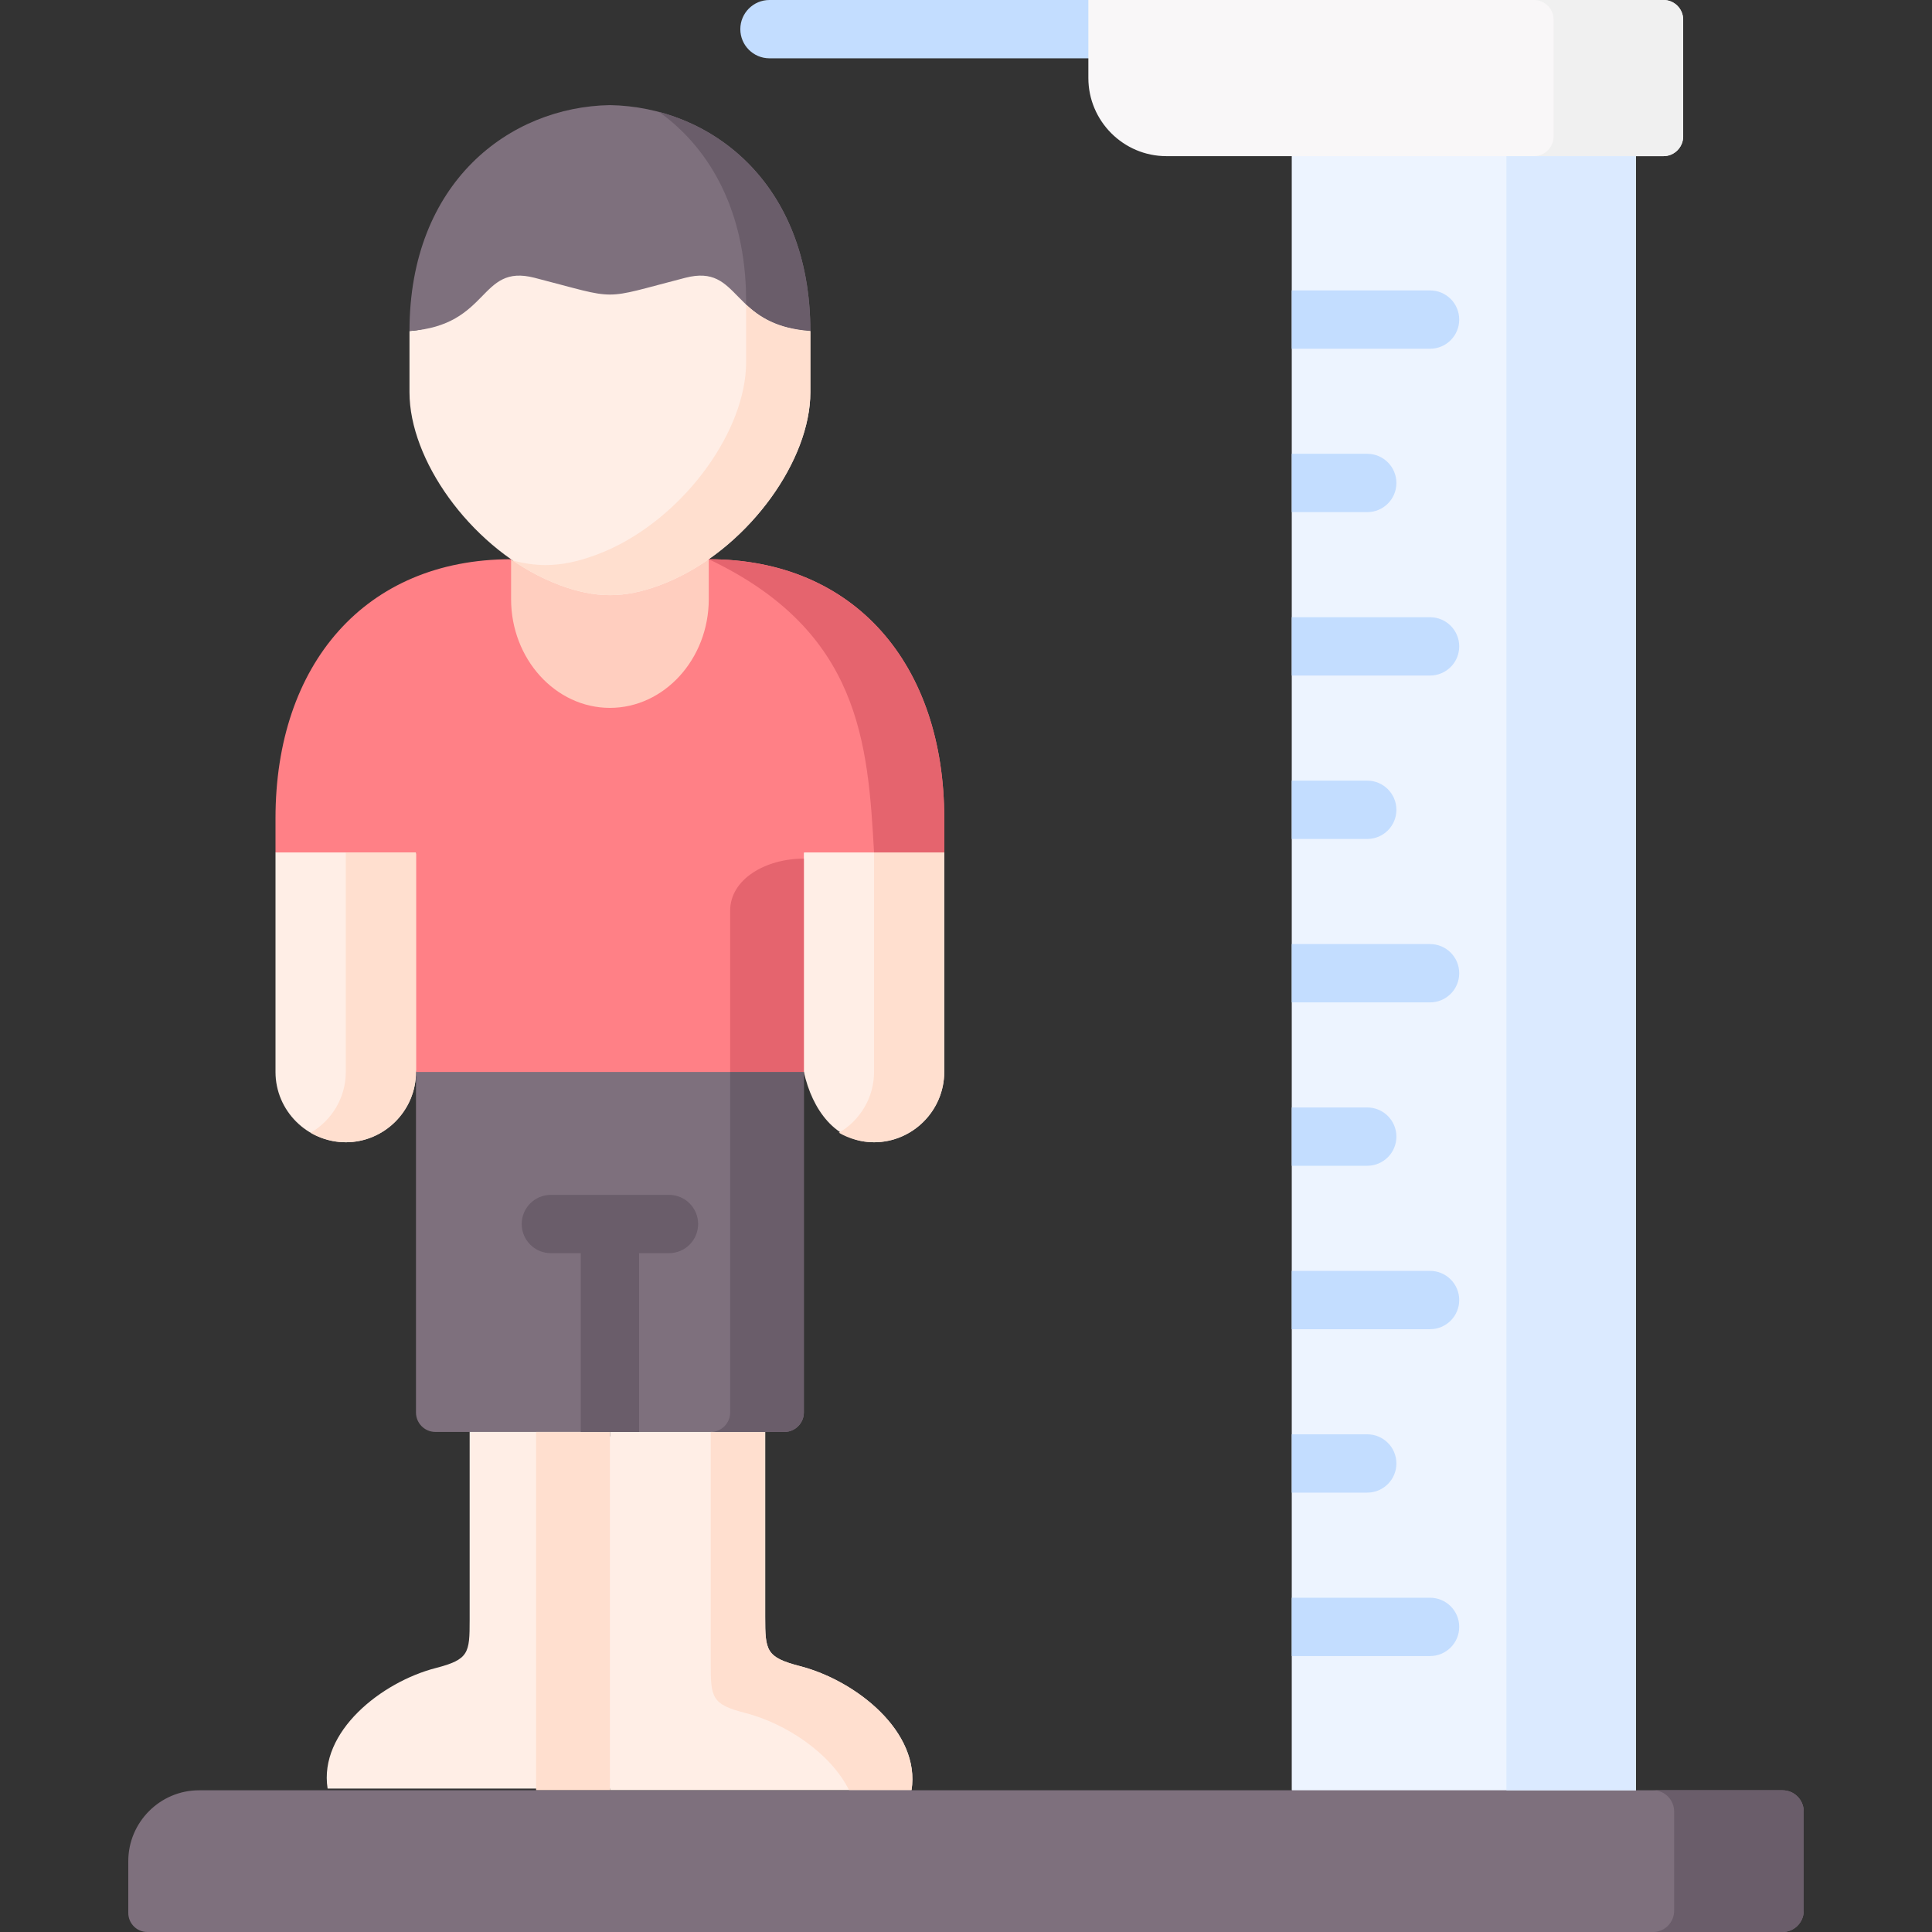<svg id="Capa_1" enable-background="new 0 0 512 512" height="512" viewBox="0 0 512 512" width="512" xmlns="http://www.w3.org/2000/svg"><rect x="0" y="0" width="512" height="512" fill="#333333" stroke="none"/><g><path clip-rule="evenodd" d="m164.401 473.985 9.241-40.706-9.241-51.477-21.401-8.957h-18.538v56.495c0 8.731-.198 10.432-8.957 12.699-14.343 3.685-31.067 16.838-28.686 31.947h77.582z" fill="#ffeee6" fill-rule="evenodd"/></g><g><g><path d="m288.428 15.453h-84.509c-4.267 0-7.726-3.459-7.726-7.726s3.459-7.727 7.726-7.727h84.509c4.267 0 7.726 3.459 7.726 7.726s-3.459 7.727-7.726 7.727z" fill="#c3ddff"/></g><g><path clip-rule="evenodd" d="m250.233 225.907-19.565-13.871-17.638 13.871-6.716 28.297 6.716 29.874c2.219 9.987 8.352 18.631 18.601 18.631 10.22 0 18.601-8.381 18.601-18.631v-58.171z" fill="#ffeee6" fill-rule="evenodd"/></g><g><path clip-rule="evenodd" d="m110.242 225.907-18.601-9.753-18.63 9.753v58.171c0 10.25 8.381 18.631 18.63 18.631 10.22 0 18.601-8.381 18.601-18.631l9.286-27.83z" fill="#ffeee6" fill-rule="evenodd"/></g><g><path clip-rule="evenodd" d="m213.031 284.083v90.254c0 2.833-2.338 5.141-5.141 5.141h-92.51c-2.833 0-5.141-2.308-5.141-5.141v-90.254l51.396-15.37z" fill="#7e707d" fill-rule="evenodd"/></g><g><path clip-rule="evenodd" d="m135.443 148.201c-38.75 0-62.432 27.946-62.432 68.625v9.082h37.232v58.171h102.787v-58.171h37.202v-9.082c0-40.679-23.682-68.625-62.403-68.625-11.563 24.763-40.648 26.194-52.386 0z" fill="#ff8086" fill-rule="evenodd"/></g><g><path clip-rule="evenodd" d="m135.91 148.551c-.175-.117-.321-.234-.467-.35v10.571c0 15.857 11.768 28.822 26.194 28.822 14.396 0 26.194-12.966 26.194-28.822v-10.571c-19.595-13.696-35.802-11.156-51.921.35z" fill="#ffcebf" fill-rule="evenodd"/></g><g><path clip-rule="evenodd" d="m211.979 441.535c-8.994-2.336-9.198-4.088-9.198-13.083v-48.972h-14.425-26.719v94.965h79.924c2.452-15.564-14.806-29.113-29.582-32.91z" fill="#ffeee6" fill-rule="evenodd"/></g><g><path clip-rule="evenodd" d="m202.781 428.453v-48.972h-14.425v61.441c0 8.965.204 10.746 9.228 13.053 10.6 2.745 22.514 10.542 27.449 20.471h16.528c2.453-15.565-14.805-29.114-29.581-32.911-8.995-2.336-9.199-4.088-9.199-13.082z" fill="#ffdfcf" fill-rule="evenodd"/></g><g><path clip-rule="evenodd" d="m142.071 379.481h19.565v94.965h-19.565z" fill="#ffdfcf" fill-rule="evenodd"/></g><g><path clip-rule="evenodd" d="m178.806 153.428c20.09-9.345 35.947-31.538 35.947-49.468v-16.237c-21.521-1.489-18.309-28.764-33.143-24.939-11.476 2.949-15.71 4.439-19.974 4.439s-8.498-1.489-19.974-4.439c-14.834-3.825-11.651 23.449-33.143 24.939v16.236c0 17.93 15.827 40.124 35.918 49.468 1.285.584 2.57 1.139 3.884 1.635 4.818 1.781 9.052 2.657 13.316 2.657 4.234 0 8.498-.876 13.287-2.657 1.313-.495 2.627-1.05 3.882-1.634z" fill="#ffeee6" fill-rule="evenodd"/></g><g><path clip-rule="evenodd" d="m214.753 87.723c0-39.452-26.573-59.426-53.117-59.864-26.573.438-53.117 20.412-53.117 59.864 21.492-1.489 18.309-17.93 33.143-14.105 11.476 2.949 15.71 4.439 19.974 4.439s8.498-1.489 19.974-4.439c14.834-3.825 11.622 12.616 33.143 14.105z" fill="#7e707d" fill-rule="evenodd"/></g><g><path clip-rule="evenodd" d="m433.562 41.382v433.068l-48.944 18.543-42.289-18.543v-433.068l40.826-18.543z" fill="#edf4ff" fill-rule="evenodd"/></g><g><path clip-rule="evenodd" d="m446.057 5.198c0-2.862-2.336-5.198-5.198-5.198h-152.431v20.675c0 11.389 9.286 20.704 20.675 20.704h33.231 40.823 50.401 7.3c2.862 0 5.198-2.365 5.198-5.198v-30.983z" fill="#f9f7f8" fill-rule="evenodd"/></g><g><path clip-rule="evenodd" d="m433.558 474.446h-91.225-79.749-76.011-76.011-57.818c-10.308 0-18.747 8.439-18.747 18.777v13.725c0 2.774 2.248 5.052 5.023 5.052h433.376c3.095 0 5.607-2.541 5.607-5.607v-26.34c0-3.095-2.511-5.607-5.607-5.607z" fill="#7e707d" fill-rule="evenodd"/></g><g><path clip-rule="evenodd" d="m214.753 87.723c0-32.94-18.543-52.33-40.123-58.083 12.878 9.199 22.222 24.851 23.04 46.957.029 1.022.058 2.073.058 3.125v.993c3.476 3.212 8.119 6.395 17.025 7.008z" fill="#6a5d6a" fill-rule="evenodd"/></g><g><path clip-rule="evenodd" d="m214.753 103.959v-16.236c-8.906-.613-13.549-3.796-17.024-7.008v15.273c0 17.901-15.827 40.124-35.918 49.468-1.285.584-2.57 1.11-3.884 1.606-4.818 1.781-9.052 2.687-13.316 2.687-2.833 0-5.694-.409-8.702-1.197 2.716 1.869 5.577 3.504 8.527 4.877 1.285.584 2.57 1.139 3.884 1.635 4.818 1.781 9.052 2.657 13.316 2.657 4.234 0 8.498-.876 13.287-2.657 1.314-.496 2.628-1.051 3.884-1.635 20.09-9.346 35.946-31.54 35.946-49.47z" fill="#ffdfcf" fill-rule="evenodd"/></g><g><path clip-rule="evenodd" d="m446.057 36.181v-30.983c0-2.862-2.336-5.198-5.198-5.198h-34.341c2.862 0 5.198 2.336 5.198 5.198v30.983c0 2.833-2.336 5.198-5.198 5.198h27.04 7.3c2.862 0 5.199-2.365 5.199-5.198z" fill="#f0f0f0" fill-rule="evenodd"/></g><g><path clip-rule="evenodd" d="m433.558 474.446v-433.067h-27.04-7.3v433.067z" fill="#dbeaff" fill-rule="evenodd"/></g><g><path clip-rule="evenodd" d="m250.233 225.907h-18.601v58.171c0 6.862-3.767 12.878-9.315 16.12 2.745 1.577 5.928 2.511 9.315 2.511 10.22 0 18.601-8.381 18.601-18.631z" fill="#ffdfcf" fill-rule="evenodd"/></g><g><path clip-rule="evenodd" d="m110.242 225.907h-18.601v58.171c0 6.862-3.767 12.878-9.315 16.12 2.745 1.577 5.928 2.511 9.315 2.511 10.22 0 18.601-8.381 18.601-18.631z" fill="#ffdfcf" fill-rule="evenodd"/></g><g><path clip-rule="evenodd" d="m478.003 506.393v-26.34c0-3.095-2.511-5.607-5.607-5.607h-34.312c3.066 0 5.577 2.511 5.577 5.607v26.34c0 3.066-2.511 5.607-5.577 5.607h34.312c3.095 0 5.607-2.541 5.607-5.607z" fill="#6a5d6a" fill-rule="evenodd"/></g><g><path clip-rule="evenodd" d="m213.03 374.341v-81.999-8.264h-19.536v8.264 81.999c0 2.833-2.307 5.14-5.139 5.14h14.425 5.11c2.804 0 5.14-2.307 5.14-5.14z" fill="#6a5d6a" fill-rule="evenodd"/></g><path d="m177.288 316.65h-15.59c-.021 0-.041-.003-.062-.003s-.041.003-.062.003h-15.589c-4.267 0-7.726 3.459-7.726 7.726s3.459 7.726 7.726 7.726h7.925v47.375h15.453v-47.375h7.926c4.267 0 7.726-3.459 7.726-7.726s-3.46-7.726-7.727-7.726z" fill="#6a5d6a"/><g><path d="m342.329 92.418h36.654c4.265 0 7.726-3.461 7.726-7.726 0-4.275-3.461-7.726-7.726-7.726h-36.654z" fill="#c3ddff"/></g><g><path d="m370.062 127.99c0 4.275-3.461 7.726-7.726 7.726h-20.006v-15.453h20.006c4.264 0 7.726 3.462 7.726 7.727z" fill="#c3ddff"/></g><g><path d="m342.329 179.025h36.654c4.265 0 7.726-3.461 7.726-7.726s-3.461-7.726-7.726-7.726h-36.654z" fill="#c3ddff"/></g><g><path d="m370.062 214.607c0 4.265-3.461 7.726-7.726 7.726h-20.006v-15.453h20.006c4.264.001 7.726 3.462 7.726 7.727z" fill="#c3ddff"/></g><g><path d="m386.709 257.916c0 4.265-3.461 7.726-7.726 7.726h-36.654v-15.452h36.654c4.265 0 7.726 3.451 7.726 7.726z" fill="#c3ddff"/></g><g><path d="m342.329 308.941h20.006c4.265 0 7.726-3.451 7.726-7.726 0-4.265-3.461-7.726-7.726-7.726h-20.006z" fill="#c3ddff"/></g><g><path d="m386.709 344.523c0 4.275-3.461 7.726-7.726 7.726h-36.654v-15.453h36.654c4.265.001 7.726 3.463 7.726 7.727z" fill="#c3ddff"/></g><g><path d="m370.062 387.832c0 4.265-3.461 7.726-7.726 7.726h-20.006v-15.453h20.006c4.264.001 7.726 3.462 7.726 7.727z" fill="#c3ddff"/></g><g><path d="m386.709 431.141c0 4.265-3.461 7.726-7.726 7.726h-36.654v-15.453h36.654c4.265.001 7.726 3.462 7.726 7.727z" fill="#c3ddff"/></g><g><path clip-rule="evenodd" d="m250.233 216.825c0-40.679-23.682-68.625-62.403-68.625 40.152 19.069 42.167 48.621 43.802 77.707h18.601z" fill="#e5646e" fill-rule="evenodd"/></g><g><path clip-rule="evenodd" d="m213.03 227.543c-10.104 0-19.536 5.402-19.536 13.842v42.693h19.536z" fill="#e5646e" fill-rule="evenodd"/></g></g></svg>